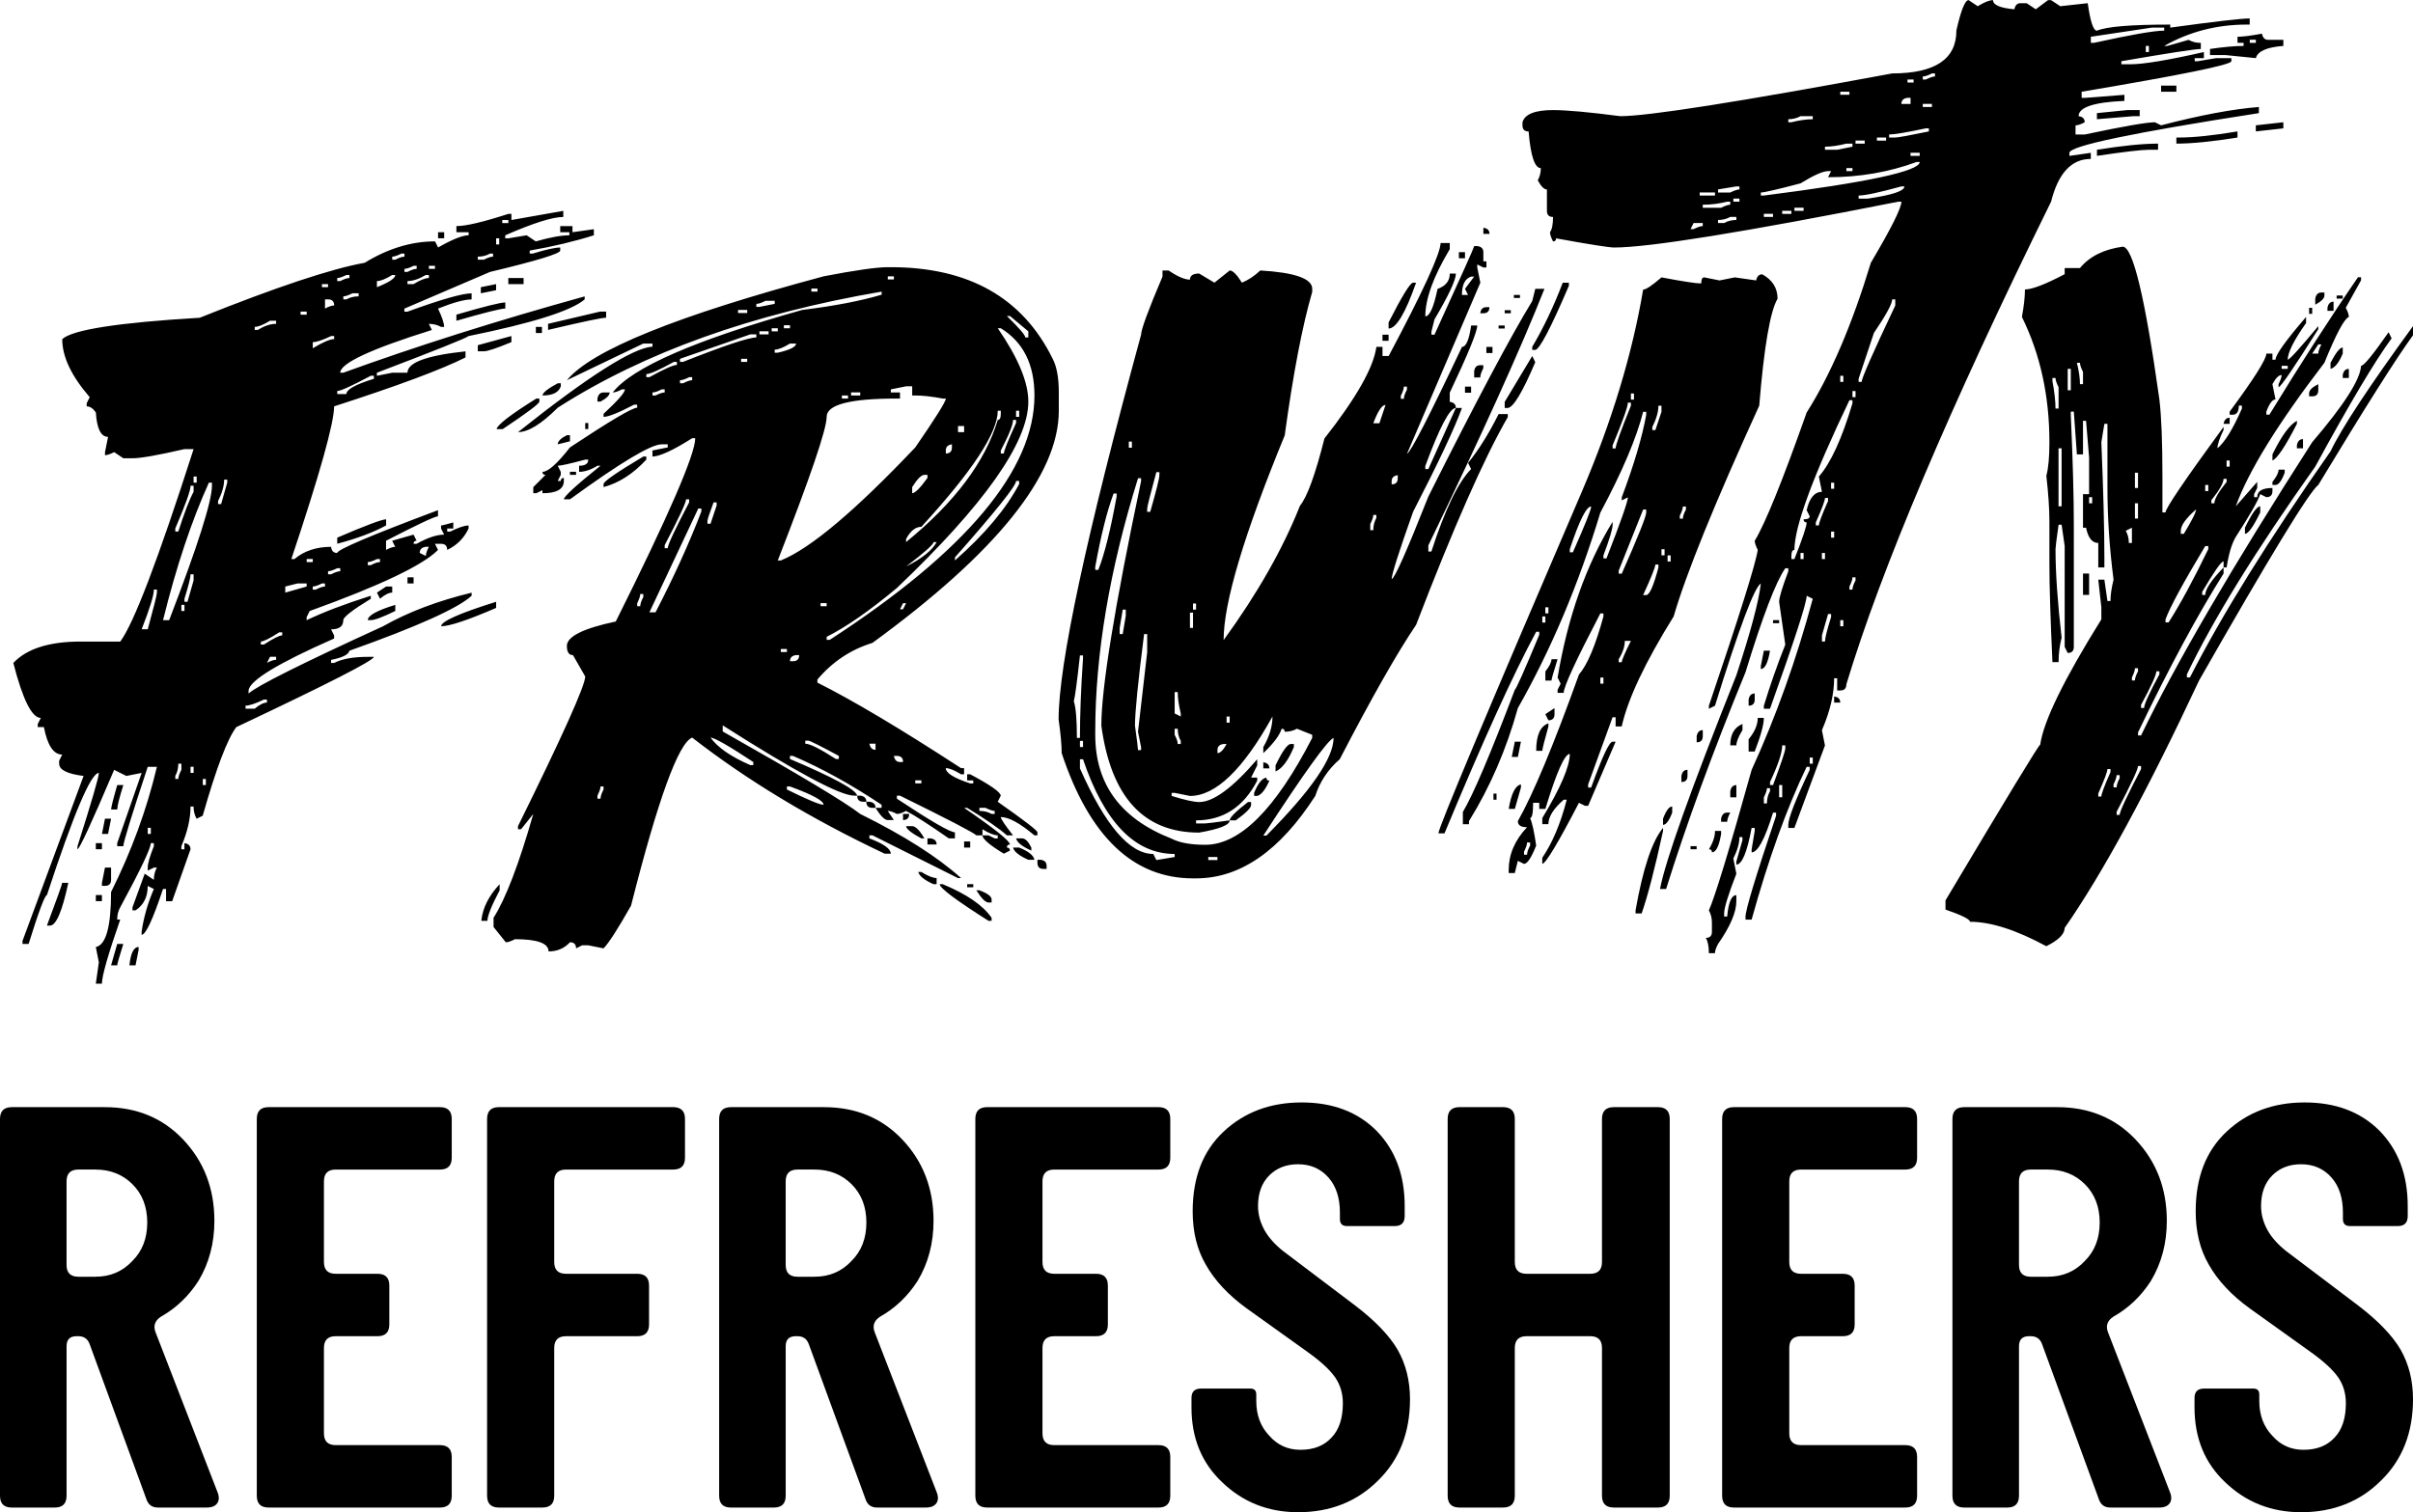 <?xml version="1.0" encoding="UTF-8"?>
<svg xmlns="http://www.w3.org/2000/svg" id="a" viewBox="0 0 213.952 134.127">
  <defs>
    <style>.b{stroke-width:0px;}</style>
  </defs>
  <path class="b" d="m19.27,132.299c.174.418.174.757,0,1.018-.174.261-.488.392-.94.392h-4.334c-.488,0-.819-.226-.992-.678l-5.065-13.84c-.175-.452-.505-.678-.992-.678h-.157c-.592,0-.888.296-.888.887v13.265c0,.697-.348,1.045-1.044,1.045H1.044c-.697,0-1.044-.348-1.044-1.045v-33.422c0-.696.348-1.045,1.044-1.045h8.251c2.82,0,5.135.959,6.946,2.873,1.845,1.95,2.768,4.352,2.768,7.207,0,1.984-.47,3.76-1.41,5.326-.871,1.358-1.985,2.42-3.343,3.186-.522.348-.678.801-.47,1.357l5.483,14.153Zm-13.369-20.106c0,.697.348,1.045,1.045,1.045h1.514c1.323,0,2.419-.47,3.29-1.411.87-.869,1.306-2.001,1.306-3.393s-.436-2.524-1.306-3.395c-.871-.87-1.968-1.306-3.29-1.306h-1.514c-.697,0-1.045.349-1.045,1.045v7.416Z"></path>
  <path class="b" d="m40.054,132.664c0,.697-.348,1.045-1.044,1.045h-15.197c-.697,0-1.044-.348-1.044-1.045v-33.422c0-.696.348-1.045,1.044-1.045h15.197c.696,0,1.044.349,1.044,1.045v3.446c0,.697-.348,1.045-1.044,1.045h-9.244c-.697,0-1.044.349-1.044,1.045v7.154c0,.697.348,1.045,1.044,1.045h3.708c.696,0,1.045.349,1.045,1.045v3.446c0,.697-.349,1.045-1.045,1.045h-3.708c-.697,0-1.044.349-1.044,1.044v7.572c0,.697.348,1.045,1.044,1.045h9.244c.696,0,1.044.349,1.044,1.045v3.446Z"></path>
  <path class="b" d="m49.141,132.664c0,.697-.349,1.045-1.045,1.045h-3.864c-.697,0-1.044-.348-1.044-1.045v-33.422c0-.696.348-1.045,1.044-1.045h15.458c.696,0,1.045.349,1.045,1.045v3.446c0,.697-.349,1.045-1.045,1.045h-9.505c-.697,0-1.044.349-1.044,1.045v7.154c0,.697.348,1.045,1.044,1.045h6.319c.696,0,1.045.349,1.045,1.045v3.446c0,.697-.349,1.045-1.045,1.045h-6.319c-.697,0-1.044.349-1.044,1.044v13.108Z"></path>
  <path class="b" d="m83.033,132.299c.174.418.174.757,0,1.018-.174.261-.488.392-.94.392h-4.334c-.488,0-.819-.226-.992-.678l-5.065-13.84c-.175-.452-.505-.678-.992-.678h-.157c-.592,0-.888.296-.888.887v13.265c0,.697-.348,1.045-1.044,1.045h-3.813c-.697,0-1.044-.348-1.044-1.045v-33.422c0-.696.348-1.045,1.044-1.045h8.251c2.82,0,5.135.959,6.946,2.873,1.845,1.95,2.768,4.352,2.768,7.207,0,1.984-.47,3.76-1.41,5.326-.871,1.358-1.985,2.42-3.343,3.186-.522.348-.678.801-.47,1.357l5.483,14.153Zm-13.369-20.106c0,.697.348,1.045,1.045,1.045h1.514c1.323,0,2.419-.47,3.29-1.411.87-.869,1.306-2.001,1.306-3.393s-.436-2.524-1.306-3.395c-.871-.87-1.968-1.306-3.29-1.306h-1.514c-.697,0-1.045.349-1.045,1.045v7.416Z"></path>
  <path class="b" d="m103.765,132.664c0,.697-.348,1.045-1.044,1.045h-15.197c-.697,0-1.044-.348-1.044-1.045v-33.422c0-.696.348-1.045,1.044-1.045h15.197c.696,0,1.044.349,1.044,1.045v3.446c0,.697-.348,1.045-1.044,1.045h-9.244c-.697,0-1.044.349-1.044,1.045v7.154c0,.697.348,1.045,1.044,1.045h3.708c.696,0,1.045.349,1.045,1.045v3.446c0,.697-.349,1.045-1.045,1.045h-3.708c-.697,0-1.044.349-1.044,1.044v7.572c0,.697.348,1.045,1.044,1.045h9.244c.696,0,1.044.349,1.044,1.045v3.446Z"></path>
  <path class="b" d="m118.386,122.167c-.488-.696-1.324-1.462-2.506-2.297l-5.326-3.813c-1.637-1.184-2.855-2.489-3.655-3.916-.766-1.323-1.149-2.89-1.149-4.701,0-2.994.905-5.344,2.716-7.049,1.845-1.741,4.16-2.611,6.946-2.611,2.749,0,4.961.835,6.631,2.506,1.672,1.706,2.506,3.934,2.506,6.684v.888c0,.592-.295.888-.888.888h-4.229c-.419,0-.627-.21-.627-.627v-.575c0-1.287-.332-2.316-.994-3.081-.695-.801-1.6-1.201-2.714-1.201-1.046,0-1.899.331-2.558.993-.663.661-.994,1.567-.994,2.715,0,.731.191,1.445.575,2.141.349.627.888,1.237,1.618,1.828l6.424,4.856c1.776,1.358,3.029,2.663,3.76,3.916.732,1.289,1.098,2.751,1.098,4.387,0,2.96-.94,5.362-2.82,7.206-1.88,1.881-4.249,2.821-7.102,2.821-2.648,0-4.893-.888-6.737-2.664-1.811-1.705-2.716-3.916-2.716-6.631v-.836c0-.556.278-.835.835-.835h4.387c.348,0,.523.174.523.522v.575c0,1.253.382,2.28,1.149,3.081.73.835,1.652,1.253,2.766,1.253,1.185,0,2.106-.365,2.768-1.097.662-.696.994-1.706.994-3.029,0-.869-.228-1.636-.681-2.298Z"></path>
  <path class="b" d="m148.049,132.664c0,.697-.349,1.045-1.044,1.045h-3.917c-.697,0-1.046-.348-1.046-1.045v-13.108c0-.695-.347-1.044-1.044-1.044h-5.64c-.697,0-1.046.349-1.046,1.044v13.108c0,.697-.347,1.045-1.044,1.045h-3.863c-.697,0-1.046-.348-1.046-1.045v-33.422c0-.696.349-1.045,1.046-1.045h3.863c.697,0,1.044.349,1.044,1.045v12.69c0,.697.349,1.045,1.046,1.045h5.64c.697,0,1.044-.348,1.044-1.045v-12.69c0-.696.349-1.045,1.046-1.045h3.917c.695,0,1.044.349,1.044,1.045v33.422Z"></path>
  <path class="b" d="m169.983,132.664c0,.697-.349,1.045-1.046,1.045h-15.197c-.697,0-1.044-.348-1.044-1.045v-33.422c0-.696.347-1.045,1.044-1.045h15.197c.697,0,1.046.349,1.046,1.045v3.446c0,.697-.349,1.045-1.046,1.045h-9.244c-.695,0-1.044.349-1.044,1.045v7.154c0,.697.349,1.045,1.044,1.045h3.708c.697,0,1.046.349,1.046,1.045v3.446c0,.697-.349,1.045-1.046,1.045h-3.708c-.695,0-1.044.349-1.044,1.044v7.572c0,.697.349,1.045,1.044,1.045h9.244c.697,0,1.046.349,1.046,1.045v3.446Z"></path>
  <path class="b" d="m192.386,132.299c.174.418.174.757,0,1.018-.174.261-.488.392-.94.392h-4.334c-.488,0-.818-.226-.992-.678l-5.067-13.84c-.174-.452-.504-.678-.992-.678h-.156c-.593,0-.888.296-.888.887v13.265c0,.697-.349,1.045-1.046,1.045h-3.812c-.697,0-1.044-.348-1.044-1.045v-33.422c0-.696.347-1.045,1.044-1.045h8.252c2.82,0,5.135.959,6.945,2.873,1.845,1.95,2.768,4.352,2.768,7.207,0,1.984-.469,3.76-1.409,5.326-.871,1.358-1.986,2.42-3.343,3.186-.523.348-.678.801-.471,1.357l5.484,14.153Zm-13.369-20.106c0,.697.347,1.045,1.044,1.045h1.515c1.324,0,2.419-.47,3.291-1.411.869-.869,1.305-2.001,1.305-3.393s-.436-2.524-1.305-3.395c-.871-.87-1.967-1.306-3.291-1.306h-1.515c-.697,0-1.044.349-1.044,1.045v7.416Z"></path>
  <path class="b" d="m207.321,122.167c-.488-.696-1.324-1.462-2.506-2.297l-5.326-3.813c-1.637-1.184-2.857-2.489-3.656-3.916-.768-1.323-1.149-2.89-1.149-4.701,0-2.994.905-5.344,2.716-7.049,1.845-1.741,4.16-2.611,6.945-2.611,2.751,0,4.961.835,6.633,2.506,1.67,1.706,2.506,3.934,2.506,6.684v.888c0,.592-.297.888-.888.888h-4.231c-.417,0-.627-.21-.627-.627v-.575c0-1.287-.33-2.316-.992-3.081-.697-.801-1.602-1.201-2.716-1.201-1.044,0-1.899.331-2.558.993-.662.661-.992,1.567-.992,2.715,0,.731.191,1.445.575,2.141.347.627.886,1.237,1.618,1.828l6.424,4.856c1.774,1.358,3.027,2.663,3.76,3.916.73,1.289,1.096,2.751,1.096,4.387,0,2.96-.94,5.362-2.82,7.206-1.88,1.881-4.247,2.821-7.102,2.821-2.645,0-4.891-.888-6.737-2.664-1.809-1.705-2.714-3.916-2.714-6.631v-.836c0-.556.278-.835.834-.835h4.388c.347,0,.521.174.521.522v.575c0,1.253.384,2.28,1.149,3.081.73.835,1.654,1.253,2.768,1.253,1.183,0,2.106-.365,2.768-1.097.66-.696.992-1.706.992-3.029,0-.869-.226-1.636-.678-2.298Z"></path>
  <path class="b" d="m187.942,68.75v.272c-.18.337-.269.609-.269.813h-.272v-.272c.18-.361.272-.633.272-.813h.269Zm-.813-.541v.272c-.541,1.219-.811,1.941-.811,2.166h-.272v-.269c.541-1.219.813-1.943.813-2.168h.269Zm2.71-.269v.269c-1.263,2.417-1.896,3.772-1.896,4.065h-.269v-.272c1.263-2.414,1.896-3.769,1.896-4.062h.269Zm1.627-8.399v.269c-.905,1.671-1.355,2.665-1.355,2.982h-.272v-.272c.902-1.671,1.355-2.665,1.355-2.979h.272Zm-1.896-.272v.272c-.18.337-.272.609-.272.811h-.269v-.269c.18-.361.269-.633.269-.813h.272Zm-4.878-6.503h.541v-1.896h-.541v1.896Zm11.109-4.334v.269c-1.331,2.754-2.506,4.923-3.521,6.503h-.272v-.269c.385-1.062,1.559-3.23,3.523-6.503h.269Zm-6.772-1.627v1.355h-.272c0-.405-.092-.766-.272-1.083l.544-.272Zm10.023,0v.541c.293,0,.745-.63,1.355-1.896v-.541c-.293,0-.745.633-1.355,1.896m-4.334-1.624c0,.248-.361.97-1.086,2.166h-.269v-.269c0-.476.45-1.106,1.355-1.896m-5.148.811h-.272v-1.355h.272v1.355Zm-4.065-1.355h-.272v-.541h.272v.541Zm10.295-1.083h-.272v-.541h.272v.541Zm1.627-1.083v.269c-.725.905-1.086,1.535-1.086,1.896h-.269v-.269c.722-.902,1.083-1.535,1.083-1.896h.272Zm4.062.269v.272h.272c.272,0,.541-.361.813-1.083v-.272h-.541c0,.272-.183.633-.544,1.083m-11.92.541h-.272v-1.355h.272v1.355Zm8.127-1.896h-.272v-.541h.272v.541Zm-14.901,3.523h-.272v-5.148h.272v5.148Zm20.863-5.42v.272h.541v-.813c-.293,0-.473.18-.541.541m-2.168.813v.541c.429-.18,1.154-1.263,2.168-3.251v-.269c-.654.361-1.378,1.355-2.168,2.979m-4.334-2.71h.541v-.541c-.293,0-.473.18-.541.541m7.585-2.71v.272h.272c.361,0,.541-.18.541-.541v-.541c-.541.269-.813.541-.813.811m-22.487-1.355c0,.183.089.453.272.813v1.896h-.272c0-.654-.092-1.467-.272-2.438v-.272h.272Zm25.469-.269v.269h.541v-.811c-.293,0-.473.18-.541.541m-24.114,1.355h-.272v-1.896h.272v1.896Zm19.236-1.896h-.541v-.272h.541v.272Zm-18.422-.541c0,.18.089.45.269.811v1.086h-.269c0-.544-.092-1.174-.272-1.896h.272Zm22.217,0v.541c.382-.092.743-.541,1.083-1.355v-.541c-.248,0-.609.45-1.083,1.355m-.813-1.627c-.18.34-.272.609-.272.813h-.541l.541-.813h.272Zm-1.086-2.71h.272v-.541h-.272v.541Zm1.627-.541v.272h.541v-.813c-.293,0-.473.18-.541.541m.813-.813h.541v-.272h-.541v.272Zm-1.896,0v.541c.541-.293.811-.562.811-.811v-.272h-.269c-.296,0-.473.18-.541.541m-20.863-2.71h-1.355v.544c-1.716.902-2.89,1.355-3.523,1.355,0,.654-.089,1.467-.269,2.438,1.624,3.296,2.438,7,2.438,11.109,0,1.331-.092,2.325-.272,2.979.18,1.58.272,2.935.272,4.065v3.793c0,1.896.089,4.787.269,8.671h.544c0-.745.089-1.467.269-2.168-.361-3.16-.541-5.781-.541-7.857,0-.157.089-.879.272-2.166h.269l.272,1.896v8.94l.269.541c.361,0,.541-.18.541-.541v-10.837c0-2.485-.089-5.736-.269-9.756v-.269h.269l.272,3.793h.541v-2.979h.272l.269,3.251v3.251h-.541v2.979h.272c.18.902.541,1.355,1.083,1.355v2.168h.541v-.813c0-2.529-.089-5.961-.269-10.295l.269-1.627h.272v5.689c0,2.621.18,5.331.541,8.129-.18.722-.272,1.355-.272,1.896h-.269l-.272-1.896h-.541l.272,2.438v1.085c-3.319,5.328-5.127,9.029-5.42,11.109-.112,0-2.911,4.604-8.399,13.816v.813c1.444.497,2.168.858,2.168,1.083,1.852,0,4.109.725,6.772,2.168,1.086-.541,1.627-1.083,1.627-1.624,3.34-4.789,7.313-12.103,11.92-21.948,6.254-10.973,9.777-16.753,10.567-17.339,4.133-6.843,6.932-11.266,8.399-13.277v-.811c-3.882,5.328-6.322,9.029-7.313,11.106-5.488,7.837-9.641,14.52-12.464,20.052h-.272v-.272c2.349-4.899,6.142-11.041,11.381-18.425,3.024-5.553,5.281-9.346,6.772-11.378l-.269-.541c-1.378,1.985-2.192,2.979-2.44,2.979-.068,1.219-1.512,3.479-4.334,6.775-7.112,11.085-12.171,19.756-15.173,26.01h-.269v-.272c2.775-5.781,5.305-10.476,7.585-14.088v-.541c-1.083,1.127-1.624,1.941-1.624,2.438h-.272v-.272c1.062-1.805,1.692-2.707,1.896-2.707v.541h.272c.18-1.198.45-2.1.811-2.71,1.242-1.92,1.964-3.183,2.168-3.793l.541.269c.361,0,.541-.18.541-.541v-.272c-.902,0-1.352.272-1.352.813h-.272v-.269l.272-.544v-.541l-1.899,2.168c1.106-3.094,3.727-7.337,7.857-12.733,1.038-2.553,1.763-3.908,2.168-4.065,0-.204-.092-.473-.272-.813l1.355-2.438v-.272h-.269c-2.393,3.479-5.014,7.541-7.857,12.192h-.272v-.269c.272-.722.541-1.083.813-1.083l-.272-1.355c.296-.544.565-.813.813-.813,0,.18-.089.453-.269.813v.269c.18,0,1.355-1.716,3.521-5.148v-.269c-1.648,1.985-2.55,2.979-2.71,2.979,0-.633.544-1.716,1.627-3.251v-.541c-1.807,2.1-2.71,3.364-2.71,3.793h-.272v-.541h-.541c0,.497-1.083,2.213-3.251,5.148v.269h.272c.361,0,.541-.269.541-.811h.272v.269c-.793,1.807-1.514,2.982-2.168,3.523,0-.34.18-.881.541-1.627v-.269c-3.432,4.695-5.148,7.224-5.148,7.585h-.272v-3.251c0-3.003-.089-5.26-.269-6.772-1.266-9.032-2.349-13.549-3.251-13.549-1.671.228-2.935.861-3.793,1.896m-34.527,51.547h.541v-.272h-.541v.272Zm1.627,0c.18,0,.272.092.272.272.361,0,.63-.541.811-1.627v-.269h-.541c0,.497-.18,1.038-.541,1.624m-6.503,5.42v.272h.541c.541-1.559,1.174-3.997,1.896-7.316v-.272c-.97,1.174-1.784,3.612-2.438,7.316m7.585-8.129v.272h.541c0-.204.092-.473.272-.813h-.272c-.293,0-.473.18-.541.541m-5.148,0v.544c.272,0,.541-.364.813-1.086v-.541c-.272,0-.541.361-.813,1.083m9.484-2.707v.269c-.18.316-.272.677-.272,1.086h-.272v-.544c.183-.361.272-.63.272-.811h.272Zm-3.523.269v.541h.541v-1.083c-.293,0-.473.18-.541.541m4.606.541h-.272v-1.083h.272v1.083Zm-8.94-1.896v.541c.361,0,.541-.18.541-.541v-.541c-.293,0-.473.18-.541.541m11.65-1.083h-.272v-.541h.272v.541Zm-2.438-1.627v.272c0,.225-.364,1.31-1.085,3.251h-.269v-.272c.722-1.535,1.083-2.618,1.083-3.251h.272Zm-7.857-.811v.541c.361,0,.541-.18.541-.541v-.541c-.293,0-.473.18-.541.541m2.979.811h.541c0-.316.18-.766.541-1.352v-.544c-.722.293-1.083.926-1.083,1.896m1.627-.541v1.086h.541c.541-1.402.811-2.393.811-2.982h-.541c0,.609-.269,1.242-.811,1.896m7.585-3.251h.541c0-.316-.18-.497-.541-.541v.541Zm-7.585-.269v.541c.361,0,.541-.18.541-.541v-.541c-.293,0-.476.18-.541.541m1.083-2.982v.272c.361,0,.633-.541.813-1.627h-.544l-.269,1.355Zm1.083-3.793h.541v-.272h-.541v.272Zm6.233.272h-.272v-.541h.272v.541Zm-1.086-1.086v.272c-.361,1.151-.541,1.873-.541,2.168h-.269v-.544l.541-1.896h.269Zm2.168-3.251v.272c-.18.337-.272.609-.272.813h-.269v-.272c.18-.361.269-.63.269-.813h.272Zm-2.71-1.624h-.272v-.541h.272v.541Zm-1.896,0h-.272v-.541h.272v.541Zm2.71-1.896h-.272v-.541h.272v.541Zm-.541-3.523v.272c-.541,1.219-.813,1.941-.813,2.166h-.272v-.269c.544-1.219.813-1.941.813-2.168h.272Zm.541-.813h-.272v-.541h.272v.541Zm1.624-7.857v.272c-.926,3.115-1.917,5.284-2.979,6.503l.272,1.355c-.657,0-1.106.541-1.355,1.624l.269.544c0,.18-.18.269-.541.269,0,.18.089.272.272.272,0,.337-.364,1.423-1.086,3.251h-.269v-.272c0-.361.089-.541.269-.541,0-2.053,1.627-6.479,4.878-13.277h.269Zm.272-.269h-.272v-.541h.272v.541Zm-1.083-1.355h-.272v-.541h.272v.541Zm4.606-7.316v.541c-1.988,4.201-2.982,6.458-2.982,6.775h-.269v-.272l1.355-4.062c1.083-1.603,1.624-2.597,1.624-2.982h.272Zm-17.07-6.772v.269c-.18,0-.453.092-.813.272h-.272l.272-.541h.813Zm2.438-.544h.541v.272c-.405,0-.766.092-1.083.272h-.541v-.272c.405,0,.766-.089,1.083-.272m3.793,0h-.813v-.272h.813v.272Zm1.627-.269h-.813v-.272h.813v.272Zm1.083-.272h-.813v-.272h.813v.272Zm-6.775-.813h.272v.272c-.18,0-.453.092-.813.272h-1.624v-.272c.745,0,1.467-.089,2.166-.272m1.086,0h-.541v-.272h.541v.272Zm-2.168-.541h-1.355v-.272h1.355v.272Zm16.528-.811h.269c0,.405-1.083.766-3.251,1.083h-.811v-.272c.562,0,1.828-.269,3.793-.811m-14.632,0h.272v.269c-.18,0-.453.092-.813.272h-1.083v-.272l1.624-.269Zm10.295-1.355h-.541v-.272h.541v.272Zm5.692-.813h.269c0,.813-4.606,1.807-13.819,2.979h-.269v-.269c.293,0,1.467-.272,3.521-.813,1.174-.722,1.988-1.083,2.44-1.083h.269l-.269.541c2.799,0,5.417-.453,7.857-1.355m.269-.541h-.813v-.272h.813v.272Zm15.715-.541v.541c2.438-.361,3.973-.541,4.606-.541h.813v-.544c-1.355,0-3.162.183-5.42.544m-22.217-.544h.541v.272l-1.355.272h-1.083v-.272c.541,0,1.174-.089,1.896-.272m1.627,0h-.813v-.272h.813v.272Zm1.896-.269h-.813v-.272h.813v.272Zm26.01-.272h-.272v.541c1.378,0,3.183-.18,5.42-.541v-.541c-2.168.361-3.884.541-5.148.541m-22.49-.813h.272v.272c-1.739.361-2.733.541-2.979.541h-.544v-.269c.453,0,1.535-.18,3.251-.544m29.264-.269v.541l2.438-.272v-.541l-2.438.272Zm-40.373-.813h1.086v.272c-.541,0-1.174.089-1.896.269h-.272v-.269c.408,0,.769-.092,1.083-.272m26.282-.269v.541l3.251-.272h.541v-.541h-1.083l-2.71.272Zm-14.629-.544h-.813v-.272h.813v.272Zm-2.168-.811h.272v.541h-.813c0-.316.18-.497.541-.541m-5.148-.272h-.813v-.272h.813v.272Zm27.635-.272h1.355v-.541h-1.355v.541Zm-21.945-.811h-.541v-.272h.541v.272Zm1.627-.813h.269v.272c-.18,0-.453.089-.813.269h-.269v-.269c.204,0,.473-.092.813-.272m19.236-1.896h-.272v-.541h.272v.541Zm9.484-.813h-.541v-.272h.541v.272Zm-1.627-.541v.541h.541v.272c-.745,0-1.739.089-2.979.269v.541h1.355l2.71.272c.157-.609.97-.97,2.438-1.083v-.541h-1.355c-.293,0-.473-.18-.541-.544-.994.183-1.716.272-2.168.272m-7.585-.813h1.083v.272c-.881,0-2.958.361-6.231,1.083h-.272v-.541l5.42-.813Zm-17.342.272c0,2.529-1.896,3.793-5.689,3.793-13.615,2.529-21.653,3.793-24.114,3.793-2.778-.361-4.763-.541-5.961-.541-1.603,0-2.506.361-2.71,1.083v.272c0,.361.183.541.544.541.18,2.168.541,3.251,1.083,3.251,0,.405-.092.769-.272,1.083.296.544.565.813.813.813v1.896c0,.361.18.541.541.541,0,.657-.089,1.106-.269,1.355,0,.183.089.453.269.813.18,0,.272-.089.272-.272,2.979.544,4.695.813,5.148.813,3.094,0,11.493-1.355,25.197-4.065h.272c0,.565-.905,2.372-2.71,5.42-1.671,5.509-3.568,9.934-5.689,13.277-2.147,6.074-3.68,9.866-4.606,11.378,0,.183.089.453.269.813-.18,1.219-1.624,5.825-4.334,13.819v.269l.541-.269c2.145-6.911,3.5-10.523,4.065-10.839-.18,1.582-.902,4.29-2.168,8.13-4.041,10.138-6.299,16.46-6.772,18.966h.541c1.805-5.781,4.154-12.192,7.044-19.238,1.512-4.944,2.686-8.014,3.523-9.21h.269v.269c-.541,1.423-.813,2.325-.813,2.71l.544,3.793c-.725,1.828-1.355,3.636-1.899,5.42v.269h.544c2.166-6.05,3.251-9.39,3.251-10.023l.541.269c-1.446,5.375-3.251,10.431-5.42,15.174-1.985,7.112-3.251,11.266-3.793,12.464.18.316.272.677.272,1.083v.813c0,.361-.18.541-.544.541.183.293.272.745.272,1.355h.541c0-.204.092-.473.272-.813,1.083-1.556,1.624-2.822,1.624-3.793v-.541c-.429,0-.698.633-.813,1.896h-.269v-.269c0-.497.361-1.671,1.083-3.523l-.269-1.355c.361-.722.541-1.355.541-1.896h.269v.272l-.541,1.896v.269c.497,0,.949-1.083,1.355-3.251h.272v.272l-.272,1.624v.272c.541,0,1.174-1.174,1.896-3.523h.272v.272c-1.807,5.373-2.71,8.354-2.71,8.94v.272h.541c1.491-5.375,3.115-9.89,4.878-13.547h.269v.269c-1.263,2.665-1.896,4.29-1.896,4.878v.269h.541l2.71-7.316-.269-1.352c.722-1.671,1.083-3.207,1.083-4.606h.269v1.083h.272c.361,0,.541-.18.541-.541,3.094-10.251,9.144-24.522,18.153-42.811.633-2.527,1.807-3.793,3.523-3.793v-.541l-1.896.272v-.272c0-.609,5.6-1.784,16.798-3.521v-.544c-2.325.183-5.216.725-8.671,1.627l-.541-.272c-.745,0-2.822.361-6.231,1.085h-.813v-.813c.204,0,.473-.089.813-.272,0-.314-.18-.494-.541-.541,0-.79,1.355-1.24,4.062-1.355v-.541c-2.234.18-3.408.272-3.521.272h-.272v-.544c8.851-1.488,13.277-2.391,13.277-2.707v-.272h-1.355l-1.627.272h-.269v-.272h.813v-.541c-3.186.722-5.352,1.083-6.503,1.083h-.813v-.269c4.198-.725,6.547-1.085,7.044-1.085v-.541c-.405,0-.769-.089-1.083-.269l-1.896.541h-.272c2.236-1.266,4.674-1.896,7.316-1.896h.269v-.544c-.745,0-3.092.272-7.044.813v-.269c-3.476,0-5.645.18-6.503.541-.317,0-.586-.813-.813-2.438l-2.438.269-.813-.541h-.269l-1.086.813-.811-.541h-.541c-.296,0-.476.18-.544.541-1.263-.112-1.896-.385-1.896-.813-.317,0-.766.18-1.355.541l-.811-.541c-.317,0-.677.902-1.086,2.71m-37.791,72.002v.272c-.18.337-.272.609-.272.813h-.269v-.272c.18-.361.269-.633.269-.813h.272Zm-3.251-3.793h.272v-.541h-.272v.541Zm1.355.813h.541l.541-1.896v-.272c-.497.092-.858.813-1.083,2.168m.269-4.606h.541l.272-1.355h-.541l-.272,1.355Zm2.168-.541h.541c0-.16.18-.881.541-2.168v-.272c-.722.248-1.083,1.062-1.083,2.44m.813-3.251l.269.541c.361,0,.541-.18.541-.541v-.541l-.811.541Zm5.148-2.71h-.272v-.541h.272v.541Zm-5.148-1.083v.811h.541c0-.112.18-.745.541-1.896h-.541c0,.272-.18.633-.541,1.086m7.585-2.71c-.541,1.083-.813,1.716-.813,1.896h-.269v-.272c.361-.586.541-1.13.541-1.624h.541Zm-7.585-1.627h-.272v-.541h.272v.541Zm.269-.813h-.272v-.541h.272v.541Zm9.754-4.334v.272c-.429,1.624-.79,2.438-1.083,2.438h-.272c.725-1.58,1.086-2.485,1.086-2.71h.269Zm1.086-.269h-.272v-.541h.272v.541Zm-.541-.544h-.272v-.541h.272v.541Zm-1.627-4.062v.269c0,.34-.722,2.145-2.168,5.42h-.269v-.272l2.166-5.417h.272Zm3.523-.272v.272c-.183.337-.272.609-.272.811h-.272v-.269c.18-.361.272-.633.272-.813h.272Zm-8.402,0c0,.272-.541,1.627-1.624,4.065h-.272v-.272c.837-2.527,1.467-3.793,1.896-3.793m6.233-8.94v.541l-.541,1.624h-.272v-.269c.361-.722.541-1.355.541-1.896h.272Zm-2.71-.272v.272c-.902,2.234-1.355,3.5-1.355,3.793h-.269v-.272c.902-2.166,1.355-3.432,1.355-3.793h.269Zm.272-.269h-.272v-.541h.272v.541Zm10.837-10.567l-1.896-.272-1.355.272-1.355-.272c-.18,0-.269.18-.269.541-.453,0-1.627-.18-3.523-.541-.837.725-1.378,1.085-1.627,1.085-.97,5.734-2.775,11.695-5.417,17.881-8.49,19.756-12.736,29.871-12.736,30.344h.541c3.387-8.15,6.097-14.112,8.13-17.881h.272v.272c-1.334,3.204-2.056,4.831-2.168,4.876-2.145,5.668-3.68,9.28-4.606,10.837v1.086h.541v-.272c1.875-3.026,3.319-6.367,4.334-10.023,2.958-5.216,5.396-10.996,7.316-17.342,1.943-3.636,3.207-6.615,3.793-8.94h.272v.269c-.361,1.988-1.083,4.426-2.168,7.316v.272l.544-.272c0,.361-.633,2.168-1.899,5.42h-.269v-.272c.541-1.444.813-2.346.813-2.707v-.272c-2.349,3.837-3.976,8.443-4.878,13.819l.272.541-.272.541v.272h.541c0-.544,1.086-2.89,3.251-7.047h.272v.272c-.701,2.574-1.423,4.29-2.168,5.148-2.257,6.278-4.065,10.612-5.42,13.005,0,.361.272.541.813.541-1.083,1.154-1.624,2.417-1.624,3.795v.269h.541l.269-1.083.544.269c.293,0,.654-.541,1.083-1.624-.18-1.242-.361-2.056-.541-2.438.18,0,.269-.453.269-1.355h.544v.541h.541c.991-3.251,1.716-4.878,2.166-4.878,0,1.106-.811,3.003-2.438,5.692v.541h.541c0-.657.453-1.378,1.355-2.168h.272c-.541,2.1-1.266,3.816-2.168,5.148v.541c.316-.044,1.399-1.852,3.251-5.417l.541.269h.272l2.438-5.689h-.269c-.296,0-.926,1.355-1.899,4.065h-.269v-.272l2.168-5.961h.269v.813h.541c.544-2.438,2.077-5.689,4.606-9.754,1.086-3.748,3.612-9.979,7.588-18.694.426-5.216.97-8.378,1.624-9.484,0-.947-.453-1.669-1.355-2.166-.293,0-.473.18-.541.541m-47.767,51.411h-.813v-.272h.813v.272Zm1.086-3.523h.541c.902-.654,1.355-1.106,1.355-1.355v-.269h-.272c-1.083.834-1.624,1.376-1.624,1.624m2.168-2.438v.272h.269c.361-.092.722-.544,1.083-1.355-.18,0-.269-.092-.269-.272-.385.068-.745.521-1.083,1.355m.811-2.168h.541c0-.316-.18-.497-.541-.541v.541Zm-15.984-.811c1.896,5.598,4.606,8.399,8.127,8.399v.269l-1.624.272-.272-.541c-2.1,0-4.266-2.529-6.503-7.588v-.811h.272Zm17.07.541v.541c.586-.248,1.127-.97,1.624-2.168v-.269h-.272c-.293,0-.743.63-1.352,1.896m-4.606-1.896h.269c-.293.541-.565.811-.813.811v-.269c0-.316.18-.497.544-.541m-12.464.269h-.272v-.541h.272v.541Zm22.217-.813c0,1.784-1.988,4.674-5.961,8.671h-.272c3.612-5.553,5.692-8.443,6.233-8.671m-13.819-.811c0,.405.089.766.269,1.083v.272h-.269c0-.204-.092-.476-.272-.813v-.541h.272Zm4.606-.541h-.272v-.541h.272v.541Zm-4.606-2.71c0,.541.089,1.172.269,1.896v.269l-.541-.269v-1.896h.272Zm-8.399-3.251v.269c-.18,2.642-.272,4.991-.272,7.044h-.269c0-1.603-.092-2.686-.272-3.251.112-.429.293-1.784.541-4.062h.272Zm5.689-1.896v1.624l-.813,7.044.272,1.355v.272h-.272c0-.16-.089-.881-.269-2.168,0-1.174.269-3.884.811-8.127h.272Zm4.065-.544h-.272v-1.355h.272v1.355Zm-5.961-1.624v.541l-.272,1.627h-.269v-.544l.269-1.624h.272Zm6.231,0h-.272v-.541h.272v.541Zm15.987-8.399v.269c-.18.317-.272.677-.272,1.086h-.269v-.541c.18-.361.269-.633.269-.813h.272Zm-23.031-1.896v.269c-.541,2.982-1.083,5.148-1.624,6.503h-.272v-.269c.497-2.754,1.038-4.923,1.627-6.503h.269Zm2.168-1.355v.269c-2.349,11.132-3.523,18.357-3.523,21.676.858,6.322,3.748,9.484,8.671,9.484,1.805-.316,2.71-.677,2.71-1.086-1.287.18-2.011.272-2.168.272h-.813v-.272c2.393,0,4.201-1.174,5.42-3.521v-.272h-.541l.541-1.083v-.541c-2.168,2.527-3.884,3.793-5.148,3.793-.453,0-1.266-.18-2.438-.541v-.272h.269l1.355.272c2.281,0,4.719-2.349,7.316-7.047,0,.881-.272,1.784-.813,2.71v.541c.902-.858,1.446-1.58,1.627-2.166.18,0,.269.089.269.269.408,0,.769-.089,1.086-.269l1.355.541v.269c-3.251,6.322-6.414,9.484-9.484,9.484-1.287,0-2.281-.18-2.979-.541-4.517-1.763-6.775-4.834-6.775-9.212v-.272c0-6.864,1.263-14.36,3.793-22.487h.272Zm22.759-.272v.272c0,.361-.18.541-.541.541v-.272c0-.314.18-.494.541-.541m-21.135-.269v.269c0,.272-.269,1.355-.811,3.251h-.272v-.269c0-.18.272-1.266.813-3.251h.269Zm-2.438-2.168h-.272v-.541h.272v.541Zm22.49-3.793l-.544,1.624h-.541c.408-1.083.769-1.624,1.086-1.624m7.044-1.086h.541v-.541h-.541v.541Zm-5.148-.541v.272c-.18.337-.272.609-.272.813h-.269v-.272c.18-.361.269-.63.269-.813h.272Zm5.961-1.355v.544h.541c0-.204.089-.476.269-.813v-.272h-.269c-.316,0-.497.18-.541.541m2.707,2.71v.541h.272c.497-.044,1.308-1.399,2.438-4.062l-.269-.544-2.44,4.065Zm-1.624-4.334h.541v-.541h-.541v.541Zm-9.212-1.083h.541v-.541h-.541v.541Zm10.295-1.086h.541v-.272h-.541v.272Zm.541-1.355h.541v-.272h-.541v.272Zm-2.166,0h.269c.361,0,.541-.18.541-.541h-.269c-.317,0-.497.18-.541.541m2.979-1.355h.541v-.272h-.541v.272Zm4.334-1.355c-.811,2.124-1.716,4.02-2.707,5.692v.269h.269c.385-.044,1.378-1.941,2.982-5.689v-.272h-.544Zm-15.443,3.523v.541c.677,0,1.491-1.355,2.438-4.065h-.269c-.248,0-.97,1.174-2.168,3.523m7.316-4.065h.272l-.813,1.086.269.541h-.541c0-.902.272-1.446.813-1.627m-1.083-1.624h.541v-.541h-.541v.541Zm-6.233,8.668h-.541v-.811h-.541c-.248,1.828-1.784,4.538-4.606,8.127-.813,3.207-1.535,5.195-2.168,5.961-1.512,3.816-3.769,7.789-6.772,11.922,0-3.319,1.805-9.369,5.417-18.153.745-5.464,1.559-9.709,2.44-12.736v-.269c0-.905-1.538-1.446-4.606-1.627-.497.473-1.038.837-1.627,1.083-.453-.722-.813-1.083-1.083-1.083l-1.355,1.083-1.355-.811c-.541,0-.813.18-.813.541-.473,0-1.106-.272-1.896-.813h-.541v.541c-1.266,2.982-1.896,4.698-1.896,5.148-4.878,17.883-7.316,29.261-7.316,34.14.18,1.242.272,2.236.272,2.979,2.459,7.408,6.343,11.109,11.65,11.109h.269c3.908,0,7.429-2.438,10.567-7.313.408-1.266,1.13-2.349,2.168-3.251,2.822-5.443,5.08-9.416,6.772-11.922,3.319-8.647,6.029-14.789,8.129-18.425v-.269h-.813c-.879,1.76-1.784,3.204-2.71,4.334l.272.541c-1.151,1.174-2.325,3.612-3.523,7.316h-.269v-.541c4.763-9.866,8.195-17.454,10.295-22.759h-.813l-.269,1.083c-1.896,3.094-4.967,8.872-9.212,17.339-1.92,4.855-3.003,7.295-3.251,7.316,0-.405.63-2.393,1.896-5.961,2.234-4.334,3.68-7.405,4.334-9.212h-.541l-2.438,5.42h-.272v-.269c1.266-3.432,2.168-5.15,2.71-5.15,0-.314-.18-.494-.541-.541v-.813c1.624-3.432,2.438-5.417,2.438-5.958h-.541c-.18,1.263-.453,1.896-.813,1.896-2.911,6.163-4.538,9.325-4.876,9.482l6.503-15.173-.272-1.352v-.272l.541.272h.272v-.544h-.272v-.811c0-.317-.18-.497-.541-.544h-.269c0,.092-1.174,2.71-3.523,7.857h-.272v-.269l.272-1.085c1.263-2.142,1.896-3.497,1.896-4.062h-.541c0,.654-.361,1.106-1.083,1.355-.34,1.624-.701,2.438-1.086,2.438,0-1.559.722-3.544,2.168-5.961v-.541h-.813c-.024.947-1.556,4.29-4.606,10.023m8.399-10.837h.541c0-.316-.18-.497-.541-.541v.541Zm-43.873,59.302h.269v-.269c0-.272-.361-.544-1.083-.813h-.269c.45.722.811,1.083,1.083,1.083m-1.896-1.355h.541v-.272h-.541v.272Zm1.896,2.982h.269v-.272c-.766-1.106-2.213-2.1-4.334-2.979h-.269c0,.337,1.444,1.42,4.334,3.251m-44.976,0h.541c0-.429.361-1.334,1.083-2.71v-.541c-.97,1.038-1.512,2.121-1.624,3.251m40.098-3.251h.272v-.544c-.316,0-.769-.18-1.355-.541h-.272c.092.361.544.722,1.355,1.086m9.212-1.899c0,.361.18.544.541.544h.272v-.272c0-.316-.18-.497-.541-.541h-.272v.269Zm-.813-.269h.544c-.068-.385-.521-.745-1.355-1.083h-.541c.089.361.541.722,1.352,1.083m-5.689-1.083h.541v-.541h-.541v.541Zm5.961.269v-.269c-.272-.544-.541-.813-.813-.813h-.541c.092.361.541.722,1.355,1.083m-9.212-.541h.813c0-.316-.18-.497-.541-.541h-.272v.541Zm-.541-.541h.272c-.429-.725-.793-1.086-1.086-1.086h-.541c.024.248.473.612,1.355,1.086m-1.624-1.627c.358,0,.541-.18.541-.541h-.541v.541Zm7.313-1.083c.361.18.633.272.813.272v.269h-.272c-.316-.18-.677-.269-1.083-.269v-.272h.541Zm-10.023,0h.269c0-.316-.18-.497-.541-.541h-.272c0,.361.18.541.544.541m-.813-.541h.269c0-.316-.18-.497-.541-.541h-.269c0,.361.18.541.541.541m-6.503-1.355c1.985.722,2.979,1.263,2.979,1.624-.337,0-1.42-.45-3.251-1.355v-.269h.272Zm-16.528,0v.269c-.18.34-.269.612-.269.813h-.272v-.269c.18-.364.272-.633.272-.813h.269Zm28.179-.272h-.541v-.272h.541v.272Zm-2.168-2.438c.361,0,.544.18.544.541h-.272c-.293,0-.473-.18-.541-.541h.269Zm-1.896-1.083v.541c-.293,0-.473-.18-.541-.541h.541Zm-5.961-.272c.136,0,1.038.453,2.71,1.355v.272h-.269c-1.402-.905-2.304-1.355-2.71-1.355v-.272h.269Zm-4.876,1.896v.272h-.272c-1.716-.745-2.89-1.559-3.521-2.438.337,0,1.603.722,3.793,2.166m3.793-9.482h.272c0,.361-.183.541-.544.541h-.269c0-.316.18-.497.541-.541m-.813-.272h-.541v-.272h.541v.272Zm10.567-4.334l-.269.541h-.272l.272-.541h.269Zm-7.044.269h-.541v-.272h.541v.272Zm-16.256-1.083v.272c-.18.337-.272.609-.272.811h-.269v-.269c.18-.361.269-.633.269-.813h.272Zm26.01-4.606c-.405.745-1.31,1.467-2.71,2.168,1.627-1.242,2.438-1.964,2.438-2.168h.272Zm-20.863-2.979v.269c-1.083,2.822-2.438,5.804-4.065,8.943h-.541l4.334-9.212h.272Zm1.355-.541v.269l-.541,1.627h-.272v-.272c0-.112.18-.654.541-1.624h.272Zm-2.438-.272v.272c-1.266,2.414-1.896,3.769-1.896,4.062h-.272v-.269c1.263-2.417,1.896-3.772,1.896-4.065h.272Zm29.261-1.627v.272c-1.154,2.189-3.05,4.449-5.692,6.775v-.272c3.612-4.086,5.42-6.343,5.42-6.775h.272Zm-8.399-.541h.269v.272c-.654.902-1.106,1.355-1.355,1.355v-.541c.453-.725.813-1.086,1.086-1.086m-31.43,0h.541v-.272h-.541v.272Zm2.979.813v.272c1.355-.361,2.621-1.174,3.793-2.44v-.269h-.269c-2.349,1.399-3.523,2.213-3.523,2.438m30.888-3.523v.272c0,.361-.18.541-.541.541v-.269c0-.316.18-.497.541-.544m-34.951,0l1.083-.269v-.541h-.272c-.541.269-.811.541-.811.811m36.033-1.083h-.541v-.541h.541v.541Zm-33.596-.269h.272v-.541h-.272v.541Zm38.202-.813v.269c-.722,1.582-1.083,2.485-1.083,2.71h-.272v-.269c.722-1.378,1.086-2.281,1.086-2.71h.269Zm.272-.272h-.272v-.541h.272v.541Zm-1.627-.541v.272c0,.361-.089.541-.269.541-1.106,3.704-3.816,7.316-8.13,10.837v-.269c.385-.725.834-1.086,1.355-1.086,4.515-4.92,6.775-8.352,6.775-10.295h.269Zm-44.704,1.627h.541c2.168-1.446,3.251-2.26,3.251-2.44v-.269h-.272c-2.278,1.423-3.453,2.325-3.521,2.71m31.158-2.71h-.541v-.272h.541v.272Zm-22.217,0v.269h.272c.541-.293.811-.562.811-.811h-.541c-.293,0-.473.18-.541.541m23.3-.272h-.813v-.272h.813v.272Zm-17.611-.541h.272v.272c-.18,0-.453.089-.813.269h-.269v-.269c.201,0,.473-.092.811-.272m21.676-.272h.541v.813h.272c.654,0,1.467.092,2.438.272h.272c0,.269-.905,1.716-2.71,4.334-5.352,5.645-9.325,8.987-11.922,10.026h-.269c2.888-7.405,4.334-11.65,4.334-12.736s2.077-1.624,6.231-1.624h.272v-.541h-.813v-.272l1.355-.272Zm-32.241.813c.902,0,1.444-.269,1.624-.813v-.269h-.269c-.881.473-1.334.834-1.355,1.083m13.005-1.624h.269v.269c-.18,0-.453.092-.813.272h-.269v-.272c.204,0,.473-.089.813-.269m-1.355-1.355h.269v.269c-.316,0-1.127.361-2.438,1.085h-.272v-.272c.317,0,1.13-.361,2.44-1.083m6.503,0h-.541v-.272h.541v.272Zm3.793-1.627h.541c0,.293-.541.565-1.624.813h-.272v-.272c.316,0,.766-.18,1.355-.541m-3.523-.813h.541v.272c-.675,0-2.843.722-6.503,2.168h-.269v-.272l6.231-2.168Zm1.627,0h-.813v-.272h.813v.272Zm20.591-.541c1.988,1.219,2.982,3.207,2.982,5.961,0,6.594-6.053,13.819-18.155,21.676h-.269v-.272c1.716-.858,3.793-2.302,6.231-4.334,7.769-7.405,11.65-12.916,11.65-16.528,0-1.716-.902-3.882-2.707-6.503h.269Zm-19.777.272h-.541v-.272h.541v.272Zm1.083-.272h-.541v-.272h.541v.272Zm19.508-1.083l1.624,1.355v.541h-.269c0-.204-.541-.834-1.627-1.896h.272Zm-23.3-.272h-.813v-.272h.813v.272Zm1.624-1.083h.813v.272l-1.355.269h-.272v-.269c.204,0,.476-.092.813-.272m4.606-.813h-.541v-.272h.541v.272Zm6.775-1.083h-.541v-.272h.541v.272Zm-6.233-.272c-12.982,3.479-20.57,6.55-22.759,9.212l6.775-3.251h.813v.272c-1.739.112-5.713,2.642-11.922,7.585.902,0,2.077-.722,3.523-2.168,7.653-4.899,17.227-8.331,28.717-10.295v.272c-1.805.541-4.154.994-7.044,1.355-9.482,2.663-15.082,5.103-16.798,7.316.204,0,.473-.092.813-.272h.269c0,.272-.63.994-1.896,2.168v.269c.429,0,1.331-.361,2.71-1.083h.272v.269c-.429,0-2.417,1.174-5.961,3.523-1.13,1.446-1.943,2.168-2.438,2.168,0,.18.089.269.269.269l-1.083,1.086v.541h.269l.544-.272v.272c1.263,0,1.896-.361,1.896-1.086v-.269c-.183,0-.272.089-.272.269h-.269l.269-.541v-.269l-.269-.541c.269,0,1.083-.18,2.438-.544h.269c0,.364-.269.544-.811.544v.541c.494,0,1.038-.18,1.624-.541h.272c-2.168,1.737-3.251,2.731-3.251,2.979h.541c4.47-3.251,7.18-4.878,8.127-4.878h.544v.272l-1.355.272v.541c.677-.024,1.849-.565,3.521-1.627h.272c0,1.423-2.349,6.843-7.044,16.256-2.89.609-4.337,1.334-4.337,2.168,0,.541.18.813.541.813l1.086,1.896c0,.79-1.988,5.216-5.961,13.275v.272h.272l1.083-1.355c-1.263,4.426-2.438,7.497-3.523,9.212v.813l1.086,1.355c.201,0,.473-.092.811-.272,1.988,0,2.982.361,2.982,1.083.766,0,1.399-.269,1.896-.811.361,0,.541.18.541.541l.541-.272h.541l1.355.272c.453-.453,1.266-1.716,2.44-3.793,2.391-9.44,4.198-14.407,5.417-14.901,4.878,3.793,10.567,7.224,17.07,10.295h.541c0-.429-.633-.881-1.896-1.355v-.272h.272l7.585,3.793h.272c-2.079-1.873-5.059-3.769-8.943-5.689-1.331-1.038-5.396-3.476-12.192-7.316v-.541c6.526,4.154,10.408,6.233,11.65,6.233h.272c-.092-.521-2.079-1.603-5.961-3.251v-.272h.269c2.529,1.083,5.15,2.529,7.857,4.334v.272h-.541c.453.722.813,1.083,1.086,1.083h.541l-.541-.811c.201,0,.473.089.811.269.204,0,.476-.089.813-.269.745.382,2.009,1.195,3.793,2.438h.541v-.541c-.429,0-2.145-.994-5.148-2.982v-.269h.272c4.266,2.098,6.523,3.272,6.775,3.521h.541v-.541c.586.361,1.038.541,1.355.541v.272h-.272l-.541-.272h-.541c0,.316.63.858,1.896,1.627l.541-.272c0-.18-.092-.269-.272-.269,0-.183.092-.272.272-.272,0-.316-1.355-1.399-4.065-3.251h.272c1.692,1.038,2.867,1.852,3.521,2.438h.544c-.725-.926-1.086-1.467-1.086-1.624.701,0,1.695.541,2.982,1.624h.269v-.269c0-.16-1.174-1.062-3.521-2.71l.269-.541c-.024-.316-.926-.949-2.71-1.896h-.269v.541h.541v.269h-.272c-1.444-.473-2.166-.926-2.166-1.355.314,0,.766.18,1.355.544h.269v-.544h-.269c-5.375-3.5-9.62-6.027-12.736-7.585v-.272c1.331-1.58,2.958-2.663,4.878-3.251,11.017-8.035,16.526-14.901,16.526-20.591v-1.624c0-1.287-.18-2.281-.541-2.982-2.665-5.42-7.449-8.127-14.36-8.127h-.269c-.973,0-2.869.269-5.692.811M11.476,85.619h.541l.272-1.355v-.272c-.429,0-.701.541-.813,1.627m-1.627,0h.544c0-.115.18-.745.541-1.899h-.541l-.544,1.899Zm-1.352-5.692h.541v-.541h-.541v.541Zm-4.337,2.168h.272c.541,0,1.083-1.266,1.624-3.793h-.541c0,.112-.453,1.376-1.355,3.793m4.878-3.793v.269h.269c.361,0,.541-.18.541-.541v-1.083h-.541l-.269,1.355Zm-.541-2.982h.541v-.541h-.541v.541Zm4.876-1.355h-.272v-.541h.272v.541Zm-4.334,0h.541l.269-1.355h-.541l-.269,1.355Zm.811-2.166h.544c0-.296.18-1.017.541-2.168h-.541c-.364,1.263-.544,1.988-.544,2.168m8.402-2.168h-.272v-.541h.272v.541Zm-1.086-1.083h-.272v-.541h.272v.541Zm-1.083-.813v.541c-.18.34-.272.609-.272.813h-.269v-.272c.18-.316.269-.677.269-1.083h.272Zm7.316-5.689h.269v.269c-.293,0-.654.18-1.083.541h-.813v-.269c.34,0,.881-.18,1.627-.541m1.083-3.793v.269c-.204,0-.473.089-.813.272l.272-.541h.541Zm.272-2.168h.269v.269c-.248,0-.79.272-1.624.813h-.272v-.269c.248,0,.79-.272,1.627-.813m7.857-1.083h.269c.34,0,1.062-.272,2.168-.813v-.541c-1.627.497-2.438.947-2.438,1.355m6.503.541c.743,0,2.37-.541,4.876-1.627v-.541c-3.251,1.015-4.876,1.739-4.876,2.168m-22.759-1.355h-.272v-.541h.272v.541Zm17.067-1.627l.272.541c.429-.361.79-.541,1.083-.541v-.541h-.541l-.813.541Zm-19.508-.269v.269c0,.18-.269,1.266-.813,3.251h-.541c.722-1.849,1.086-3.024,1.086-3.521h.269Zm14.632-.544h.269v.272c-.201,0-.473.092-.811.272h-.272v-.272c.18,0,.453-.089.813-.272m-2.168,0h.813v.272l-1.896.541v-.541l1.083-.272Zm9.754,0h.541v-.541h-.541v.541Zm-18.966-.811v.541l-.541,1.896h-.269v-.272c.358-1.151.541-1.873.541-2.166h.269Zm12.736-.541h.269v.269c-.201,0-.473.092-.811.272h-.272v-.272c.18,0,.453-.089.813-.269m3.521-.813h.272v.269c-.204,0-.473.092-.813.272h-.269v-.272c.18,0,.45-.089.811-.269m-5.689.269h-.541v-.272h.541v.272Zm10.026-1.355h.269c-.18.34-.269.612-.269.813l-.544-.269c0-.316.18-.497.544-.544m-7.857-.811v.541c1.781-.473,3.228-1.017,4.334-1.627v-.541c-.361,0-1.807.541-4.334,1.627m-12.736-4.606v.541c-.361.654-.811,1.828-1.355,3.523h-.269v-.272c.902-2.1,1.355-3.364,1.355-3.793h.269Zm1.627-.272v.272c0,1.376-1.266,5.352-3.793,11.922h-.544c1.174-4.742,2.529-8.807,4.065-12.194h.272Zm1.355-.269v.269l-.541,1.896h-.272v-.269c.361-.722.541-1.355.541-1.896h.272Zm-2.71.269h-.272v-.541h.272v.541Zm15.443-9.482h.272v.269c-1.627.497-2.44.949-2.44,1.355h-.811v-.269c.293,0,1.287-.453,2.979-1.355m9.484-2.71v.541h.541c.316,0,1.127-.269,2.438-.813v-.541l-2.979.813Zm-13.005-.813h.269v.272c-.361,0-.994.269-1.896.813v-.544c.34,0,.881-.18,1.627-.541m18.153-.269h.541v-.541h-.541v.541Zm-23.572-1.086h.541v.272c-.497,0-1.038.18-1.624.541h-.272v-.272c.316,0,.766-.18,1.355-.541m24.655.272v.541c3.047-.722,4.763-1.083,5.148-1.083v-.541h-.541l-4.606,1.083Zm-21.404-.813h-.541v-.272h.541v.272Zm13.275,0v.541c2.508-.722,3.952-1.083,4.337-1.083v-.541c-.429,0-1.875.361-4.337,1.083m-11.378-1.355c.361,0,.541.18.541.541-.204,0-.473.092-.813.272v-.813h.272Zm2.168-.541h.541v.272c-.408,0-.769.089-1.086.269h-.269v-.269c.18,0,.45-.092.813-.272m11.378-.541v.541l1.355-.272v-.541l-1.355.272Zm-13.547,0h-.541v-.272h.541v.272Zm15.984-.272h1.355v-.541h-1.355v.541Zm-7.313-.811h.269v.269c-.316,0-.766.18-1.355.541h-.541v-.269c.473,0,1.017-.18,1.627-.541m-2.982,0h.272c0,.293-.541.654-1.627,1.083v-.541c.316,0,.769-.18,1.355-.541m-4.065,0h.272v.269c-.204,0-.473.092-.813.272h-.269v-.272c.18,0,.45-.089.811-.269m7.857-.544h-.541v-.272h.541v.272Zm-1.896-.269h.272v.269c-.204,0-.473.092-.813.272h-.269v-.272c.18,0,.45-.089.811-.269m6.775-1.086h.269v.272c-.201,0-.473.092-.811.272h-.541v-.272c.405,0,.766-.089,1.083-.272m-7.857,0h.272v.272c-.204,0-.476.092-.813.272h-.272v-.272c.18,0,.453-.089.813-.272m8.671-.811h-.272v-.541h.272v.541Zm-5.42-.544h.541v-.541h-.541v.541Zm6.231-1.352h-.541v-.272h.541v.272Zm.272-.272v-.541h-.272c-2.234.722-3.769,1.083-4.606,1.083v.541h1.086v.272c-.541,0-1.446.361-2.71,1.083l-.272-.541c-2.098,0-4.177.633-6.231,1.896-3.003.541-7.881,2.168-14.632,4.878-7.224.429-11.289,1.062-12.192,1.896,0,1.556.813,3.272,2.438,5.148l-.269.541v.272c.293,0,.562.18.813.541.089,1.444.45,2.166,1.083,2.166l-.272,1.355v.272c.18,0,.453-.089.813-.272l.813.544h.813c.722,0,2.257-.272,4.606-.813h.811c-3.139,9.777-5.305,15.466-6.503,17.07h-3.521c-2.778,0-4.766.63-5.961,1.896.834,3.251,1.648,4.876,2.438,4.876l-.272.541v.272h.544c.316,1.624.858,2.438,1.624,2.438l-.269.541v.272c0,.541.722.902,2.166,1.083l-5.417,14.632v.269h.541c.902-2.89,1.444-4.334,1.624-4.334,2.372-7.224,3.905-10.837,4.606-10.837,0,.361-.633,2.527-1.896,6.503v.269c.18-.021,1.263-2.37,3.251-7.044l1.083.541,1.355-.269-2.166,6.231v.272h.541c0-.34.722-2.689,2.166-7.044h.813c-.902,3.793-2.257,7.494-4.065,11.106,0,3.071-.45,4.698-1.352,4.878l.269,1.355-.269,1.896h.541c0-.677.541-2.574,1.624-5.689h-.269c0-.408.089-.769.269-1.086,1.807-3.34,2.71-5.237,2.71-5.689h.272v.272c-.364.902-.544,1.535-.544,1.896v.269l.544-.269h.269c-.18.316-.269.677-.269,1.083l-.813-.541-1.083,2.979v.272h.269c.722-.473,1.083-1.198,1.083-2.168l.544.272c-.544,1.263-.905,2.529-1.086,3.793v.272c.361,0,.994-1.355,1.896-4.065h.272v1.083h.541l1.627-4.606c0-.316-.183-.497-.541-.541v.541h-.272v-.269c.541-1.266.813-2.44.813-3.523h.269c0,.408.092.766.272,1.083l.541-.269c1.195-4.201,2.189-6.819,2.979-7.857,8.129-3.84,12.194-5.917,12.194-6.231h-.541c-1.287,0-2.281.18-2.982.541h-.269v-.272c1.015-.204,1.556-.473,1.624-.813,6.029-2.145,9.641-3.769,10.837-4.876v-.272c-3.003.725-5.621,1.716-7.857,2.982-7.201,3.296-11.174,5.284-11.92,5.961v-.272c.089-.881,2.618-2.417,7.585-4.606v-.272l-.269-.541c.722,0,1.083-.269,1.083-.811,0-.272.813-.905,2.438-1.899v-.269c-2.281.722-4.177,1.444-5.689,2.168v-.272l.269-.541c6.254-2.257,10.049-4.065,11.381-5.42l-.272-.541h.544c.361,0,.541.18.541.541.858-.405,1.488-1.038,1.896-1.896v-.272c-.361,0-.905.183-1.627.544h-.269v-.272h.541v-.541c-.633.18-.994.269-1.083.269v.272l.269.541c-.654,0-1.467.272-2.438.813h-.272c0-.18.092-.272.272-.272l-.272-.541-1.896.541.272.541c-.204,0-.473.092-.813.272v-.813c2.799-1.444,4.334-2.166,4.606-2.166v-.544c-5.961,2.236-8.94,3.502-8.94,3.795-.316,0-.497-.18-.541-.544-1.31,0-2.396.364-3.251,1.086h-.272c2.529-7.565,3.793-12.079,3.793-13.547,5.6-1.807,9.484-3.251,11.65-4.337v-.541c-3.432.361-5.148.994-5.148,1.896h-1.355l-1.355.272v-.272c5.216-1.985,7.925-3.071,8.129-3.251,5.666-1.151,9.097-2.234,10.295-3.251v-.269c-7.813,2.166-14.949,4.426-21.404,6.772h-.272c0-.834,2.71-2.1,8.129-3.793l-.272-.541c.408,0,.769.089,1.086.269h.269c0-.337-.18-.879-.541-1.624,1.355-.541,2.349-.813,2.979-.813v-.541c-.811,0-2.707.541-5.689,1.627h-.269v-.272l7.585-3.251c4.154-.994,6.231-1.627,6.231-1.896v-.272c-.45,0-1.263.18-2.438.541h-.269v-.269c2.077-.361,3.973-.813,5.689-1.355v-.541l-1.896.269v-.541h-1.086v.541h.813v.272c-.722,0-1.716.18-2.979.541l-.813-.541-1.627.269h-.269v-.269c2.482-1.083,4.198-1.627,5.148-1.627v-.541l-4.606.813Z"></path>
</svg>
